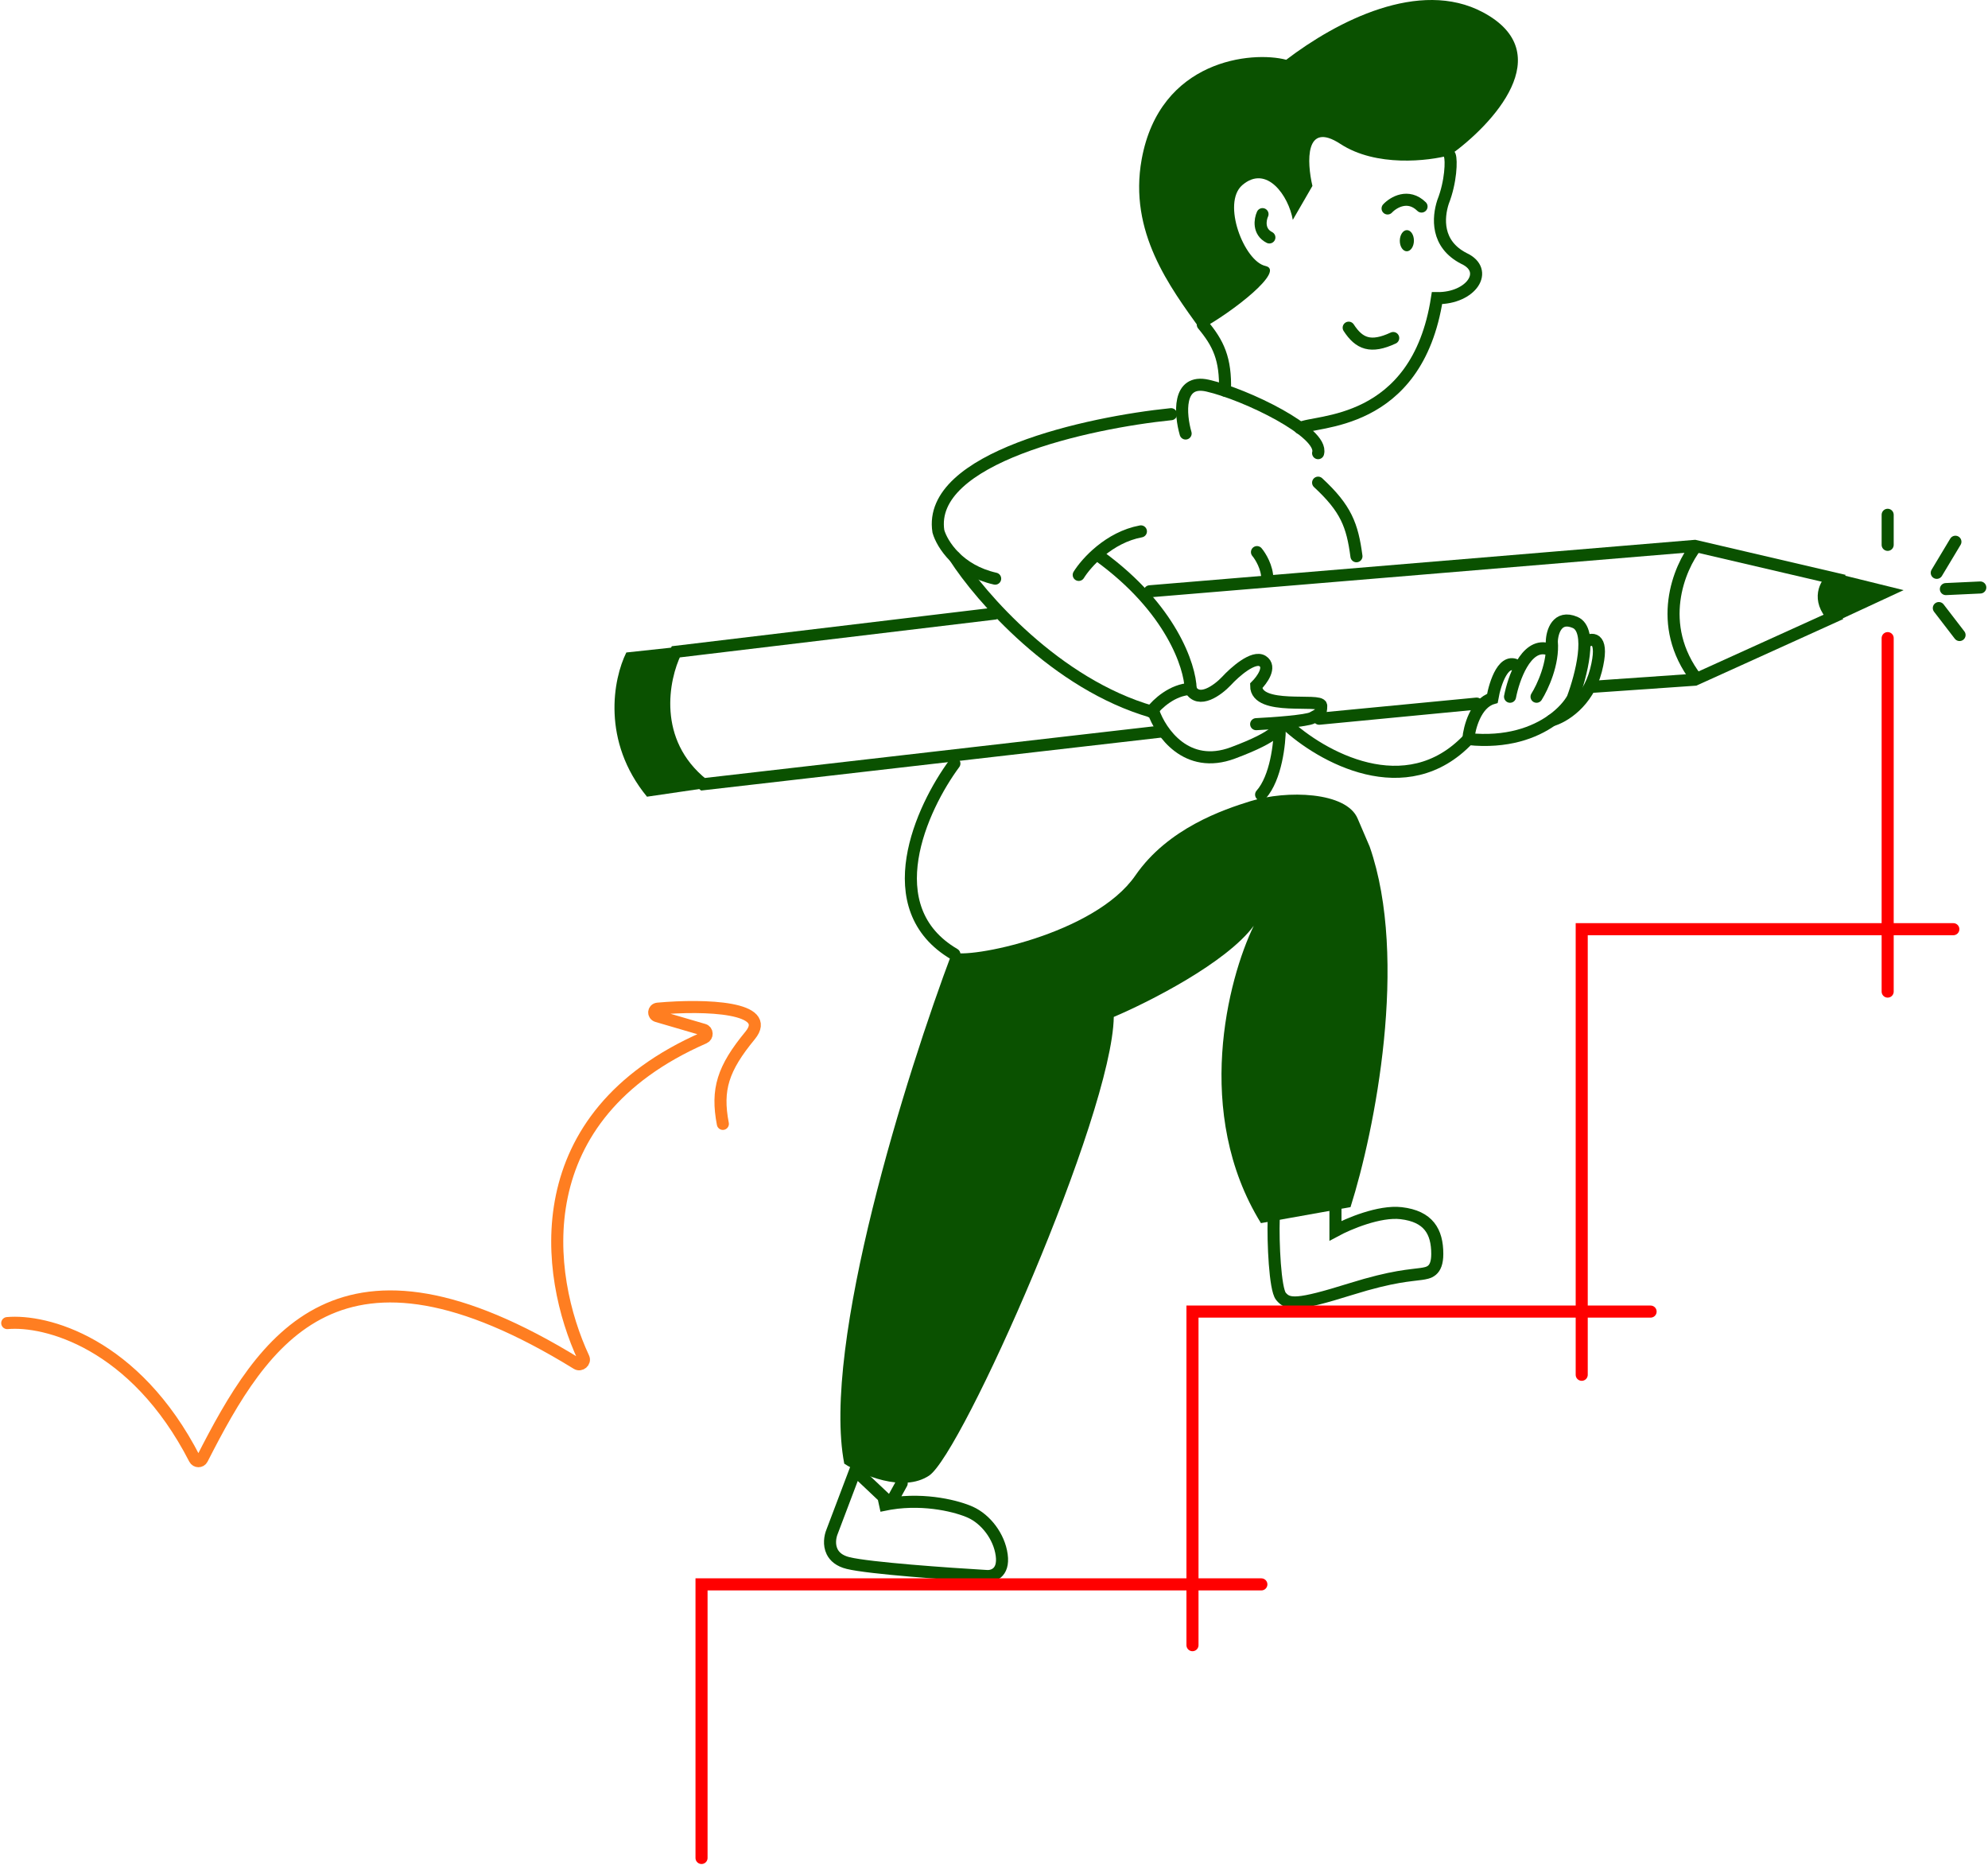 <svg width="824" height="773" viewBox="0 0 824 773" fill="none" xmlns="http://www.w3.org/2000/svg">
<path d="M349.936 606.589C340.389 557.305 375.792 444.739 394.686 394.616C400.985 397.597 453.692 387.33 470.598 362.821C484.123 343.214 507.093 335.512 518.332 332.019C533.249 327.382 558.112 328.044 562.752 339.305L567.724 350.898C583.968 397.597 569.824 468.586 559.769 500.272L522.642 506.896C494.531 461.322 508.941 405.768 519.659 383.687C508.255 399.055 476.234 415.262 461.648 421.444C460.985 462.183 398.665 602.614 385.074 611.557C374.201 618.711 357.118 611.226 349.936 606.589Z" fill="#0A5100"/>
<path d="M373.746 614.706L369.105 623.141M354.516 609.36L345.66 632.746L344.901 634.75C344.058 636.775 343.474 640.17 344.901 643.064C345.907 645.104 347.913 646.894 351.533 647.779C360.285 649.916 393.198 652.233 408.56 653.124C411.213 653.458 416.253 652.188 415.191 644.438C414.13 636.687 408.56 629.595 402.261 626.733C397.151 624.411 383.974 620.807 369.105 623.141L354.516 609.36ZM364.463 624.059C366.024 623.686 367.573 623.381 369.105 623.141L364.463 624.059Z" stroke="#0A5100" stroke-width="5" stroke-linecap="round"/>
<path d="M527.936 505.098C527.605 514.925 528.5 534.273 530.927 537.232C533.918 540.876 537.574 541.206 559.841 534.25C577.654 528.684 584.766 528.618 589.086 527.956C592.078 527.497 595.734 527.094 595.734 519.674C595.734 510.398 592.078 504.104 580.778 502.778C571.738 501.718 558.844 507.195 553.527 510.066V501.122" stroke="#0A5100" stroke-width="5" stroke-linecap="round"/>
<path d="M485.398 171.654C451.259 175.104 384.175 189.645 388.948 220.208C389.68 222.803 391.782 226.943 395.701 230.838C399.475 234.59 404.935 238.113 412.48 239.808" stroke="#0A5100" stroke-width="5" stroke-linecap="round"/>
<path d="M395.701 230.839C406.376 247.449 437.67 283.527 477.443 294.955" stroke="#0A5100" stroke-width="5" stroke-linecap="round"/>
<path d="M477.187 294.954C479.618 291.688 486.008 285.785 493.509 285.505" stroke="#0A5100" stroke-width="5" stroke-linecap="round"/>
<path d="M493.508 285.505C493.287 276.177 485.418 252.122 455.711 230.526" stroke="#0A5100" stroke-width="5" stroke-linecap="round"/>
<path d="M447.121 238.258C450.204 233.267 459.675 222.67 472.892 220.219" stroke="#0A5100" stroke-width="5" stroke-linecap="round"/>
<path d="M520.998 228.809C522.429 230.501 525.293 235.104 525.293 239.976" stroke="#0A5100" stroke-width="5" stroke-linecap="round"/>
<path d="M520.66 300.118C527.43 299.787 541.568 298.794 543.966 297.47C546.962 295.815 547.628 295.815 547.628 292.504C547.628 289.195 520.66 294.822 520.66 284.229C523.102 281.802 527.053 276.351 523.324 273.967C519.595 271.584 511.782 278.492 508.342 282.243C504.791 285.995 496.823 291.909 493.36 285.553" stroke="#0A5100" stroke-width="5" stroke-linecap="round"/>
<path d="M478.046 294.822C481.042 303.539 491.829 319.184 511.005 312.035C530.182 304.885 530.981 301.111 528.983 300.118" stroke="#0A5100" stroke-width="5" stroke-linecap="round"/>
<path d="M643.204 298.531C647.864 297.257 658.049 291.332 661.511 277.82C664.973 264.308 660.291 264.242 657.517 265.897" stroke="#0A5100" stroke-width="5" stroke-linecap="round"/>
<path d="M625.894 288.75C627.336 281.242 632.418 266.759 641.206 268.878" stroke="#0A5100" stroke-width="5" stroke-linecap="round"/>
<path d="M629.556 276.495C623.431 271.461 619.681 283.008 618.571 289.412C611.648 291.531 609.029 301.555 608.585 306.302C624.607 307.945 635.993 303.642 643.204 298.531C647.618 295.402 650.468 291.969 651.858 289.412C655.298 280.249 660.313 261.129 652.857 257.95C645.4 254.77 643.314 261.923 643.204 265.897C644.003 274.906 639.32 284.885 636.879 288.749" stroke="#0A5100" stroke-width="5" stroke-linecap="round"/>
<path d="M533.024 300.01C547.448 313.478 582.754 333.591 608.585 306.302" stroke="#0A5100" stroke-width="5" stroke-linecap="round"/>
<path d="M530.447 301.826C530.447 308.079 528.901 322.33 522.716 329.315" stroke="#0A5100" stroke-width="5" stroke-linecap="round"/>
<path d="M395.579 316.431C381.966 334.805 362.907 376.335 395.579 395.462" stroke="#0A5100" stroke-width="5" stroke-linecap="round"/>
<path d="M802.761 237.399L810.492 224.514" stroke="#0A5100" stroke-width="5" stroke-linecap="round"/>
<path d="M806.54 244.135L820.8 243.472" stroke="#0A5100" stroke-width="5" stroke-linecap="round"/>
<path d="M803.62 252.003L812.21 263.17" stroke="#0A5100" stroke-width="5" stroke-linecap="round"/>
<path d="M522.818 656.613H290.776V770" stroke="#FF0000" stroke-width="5" stroke-linecap="round"/>
<path d="M684.151 543.56H494.269V681.811" stroke="#FF0000" stroke-width="5" stroke-linecap="round"/>
<path d="M809.633 385.083H655.602V569.75" stroke="#FF0000" stroke-width="5" stroke-linecap="round"/>
<path d="M782.412 264.459V410.944" stroke="#FF0000" stroke-width="5" stroke-linecap="round"/>
<path d="M782.412 213.346V225.802" stroke="#0A5100" stroke-width="5" stroke-linecap="round"/>
<path d="M481.517 303.146L291.35 325.02C269.352 307.397 274.675 281.088 280.086 270.136L412.275 254.291" stroke="#0A5100" stroke-width="5" stroke-linecap="round"/>
<path d="M546.782 297.865L612.049 291.593" stroke="#0A5100" stroke-width="5" stroke-linecap="round"/>
<path d="M659.756 284.66L702.493 281.689L759.809 255.71C752.918 248.394 756.698 241.878 759.568 239.546L702.493 226.231L476.547 245.048" stroke="#0A5100" stroke-width="5" stroke-linecap="round"/>
<path d="M259.608 270.409L278.98 268.324C265.545 298.423 280.946 318.9 290.777 326.867L268.167 330.175C249.269 307.159 254.14 281.403 259.608 270.409Z" fill="#0A5100"/>
<path d="M761.871 257.157C754.681 249.653 758.721 240.715 761.716 237.829L789.016 244.566L761.871 257.157Z" fill="#0A5100"/>
<path d="M703.113 226.231C695.982 235.284 685.999 258.954 703.113 281.21" stroke="#0A5100" stroke-width="5"/>
<path d="M538.879 177.451C544.561 173.954 587.306 177.324 595.616 123.557C609.843 123.723 617.58 112.069 606.724 107.081C595.151 101.114 596.02 90.157 598.117 83.702C601.45 75.236 601.652 66.347 600.933 64.488" stroke="#0A5100" stroke-width="5" stroke-linecap="round"/>
<path d="M583.073 104.141C584.688 104.16 586.02 102.212 586.048 99.79C586.076 97.369 584.791 95.39 583.176 95.371C581.562 95.352 580.23 97.3 580.202 99.722C580.173 102.143 581.459 104.122 583.073 104.141Z" fill="#0A5100"/>
<path d="M575.137 86.394C577.511 83.857 583.649 80.145 589.211 85.597" stroke="#0A5100" stroke-width="5" stroke-linecap="round"/>
<path d="M559.012 135.802C563.375 142.515 568.164 144.421 577.469 140.089" stroke="#0A5100" stroke-width="5" stroke-linecap="round"/>
<path d="M523.298 88.747C522.287 90.967 521.441 96.006 526.139 98.404" stroke="#0A5100" stroke-width="5" stroke-linecap="round"/>
<path d="M473.222 65.953C467.686 96.238 485.006 119.036 497.562 136.562C510.973 129.317 532.952 112.088 524.522 110.229C515.662 108.274 506.318 84.107 514.922 76.714C525.016 68.04 534.116 81.164 535.85 91.115L543.981 77.054C541.681 67.22 540.78 49.968 555.567 59.639C570.353 69.311 592.043 66.777 601.04 64.302C618.779 51.605 646.338 21.988 614.667 5.099C588.325 -8.949 554.047 8.811 533.123 24.769C518.956 21.029 480.769 24.66 473.222 65.953Z" fill="#0A5100"/>
<path d="M498.547 134.533C504.951 142.242 508.132 148.644 507.736 161.905" stroke="#0A5100" stroke-width="5" stroke-linecap="round"/>
<path d="M491.423 179.658C489.181 171.838 487.867 156.921 500.548 159.821C516.398 163.444 548.704 179.118 546.338 187.806" stroke="#0A5100" stroke-width="5" stroke-linecap="round"/>
<path d="M546.339 200.031C557.936 210.769 560.513 217.641 562.231 230.527" stroke="#0A5100" stroke-width="5" stroke-linecap="round"/>
<path d="M3 548.329C18.753 546.894 55.874 556.288 80.671 604.601C81.32 605.864 83.149 605.898 83.795 604.634C109.23 554.84 140.447 504.33 239.119 565.146C240.636 566.081 242.627 564.388 241.875 562.772C225.866 528.341 217.215 462.679 291.814 430.104C293.311 429.451 293.245 427.227 291.678 426.768L272.381 421.128C270.612 420.611 270.805 418.184 272.641 418.019C292.519 416.228 320.562 417.395 310.907 429.123C299.635 442.816 296.863 451.475 299.611 465.771" stroke="#FF7E21" stroke-width="5" stroke-linecap="round"/>
</svg>
